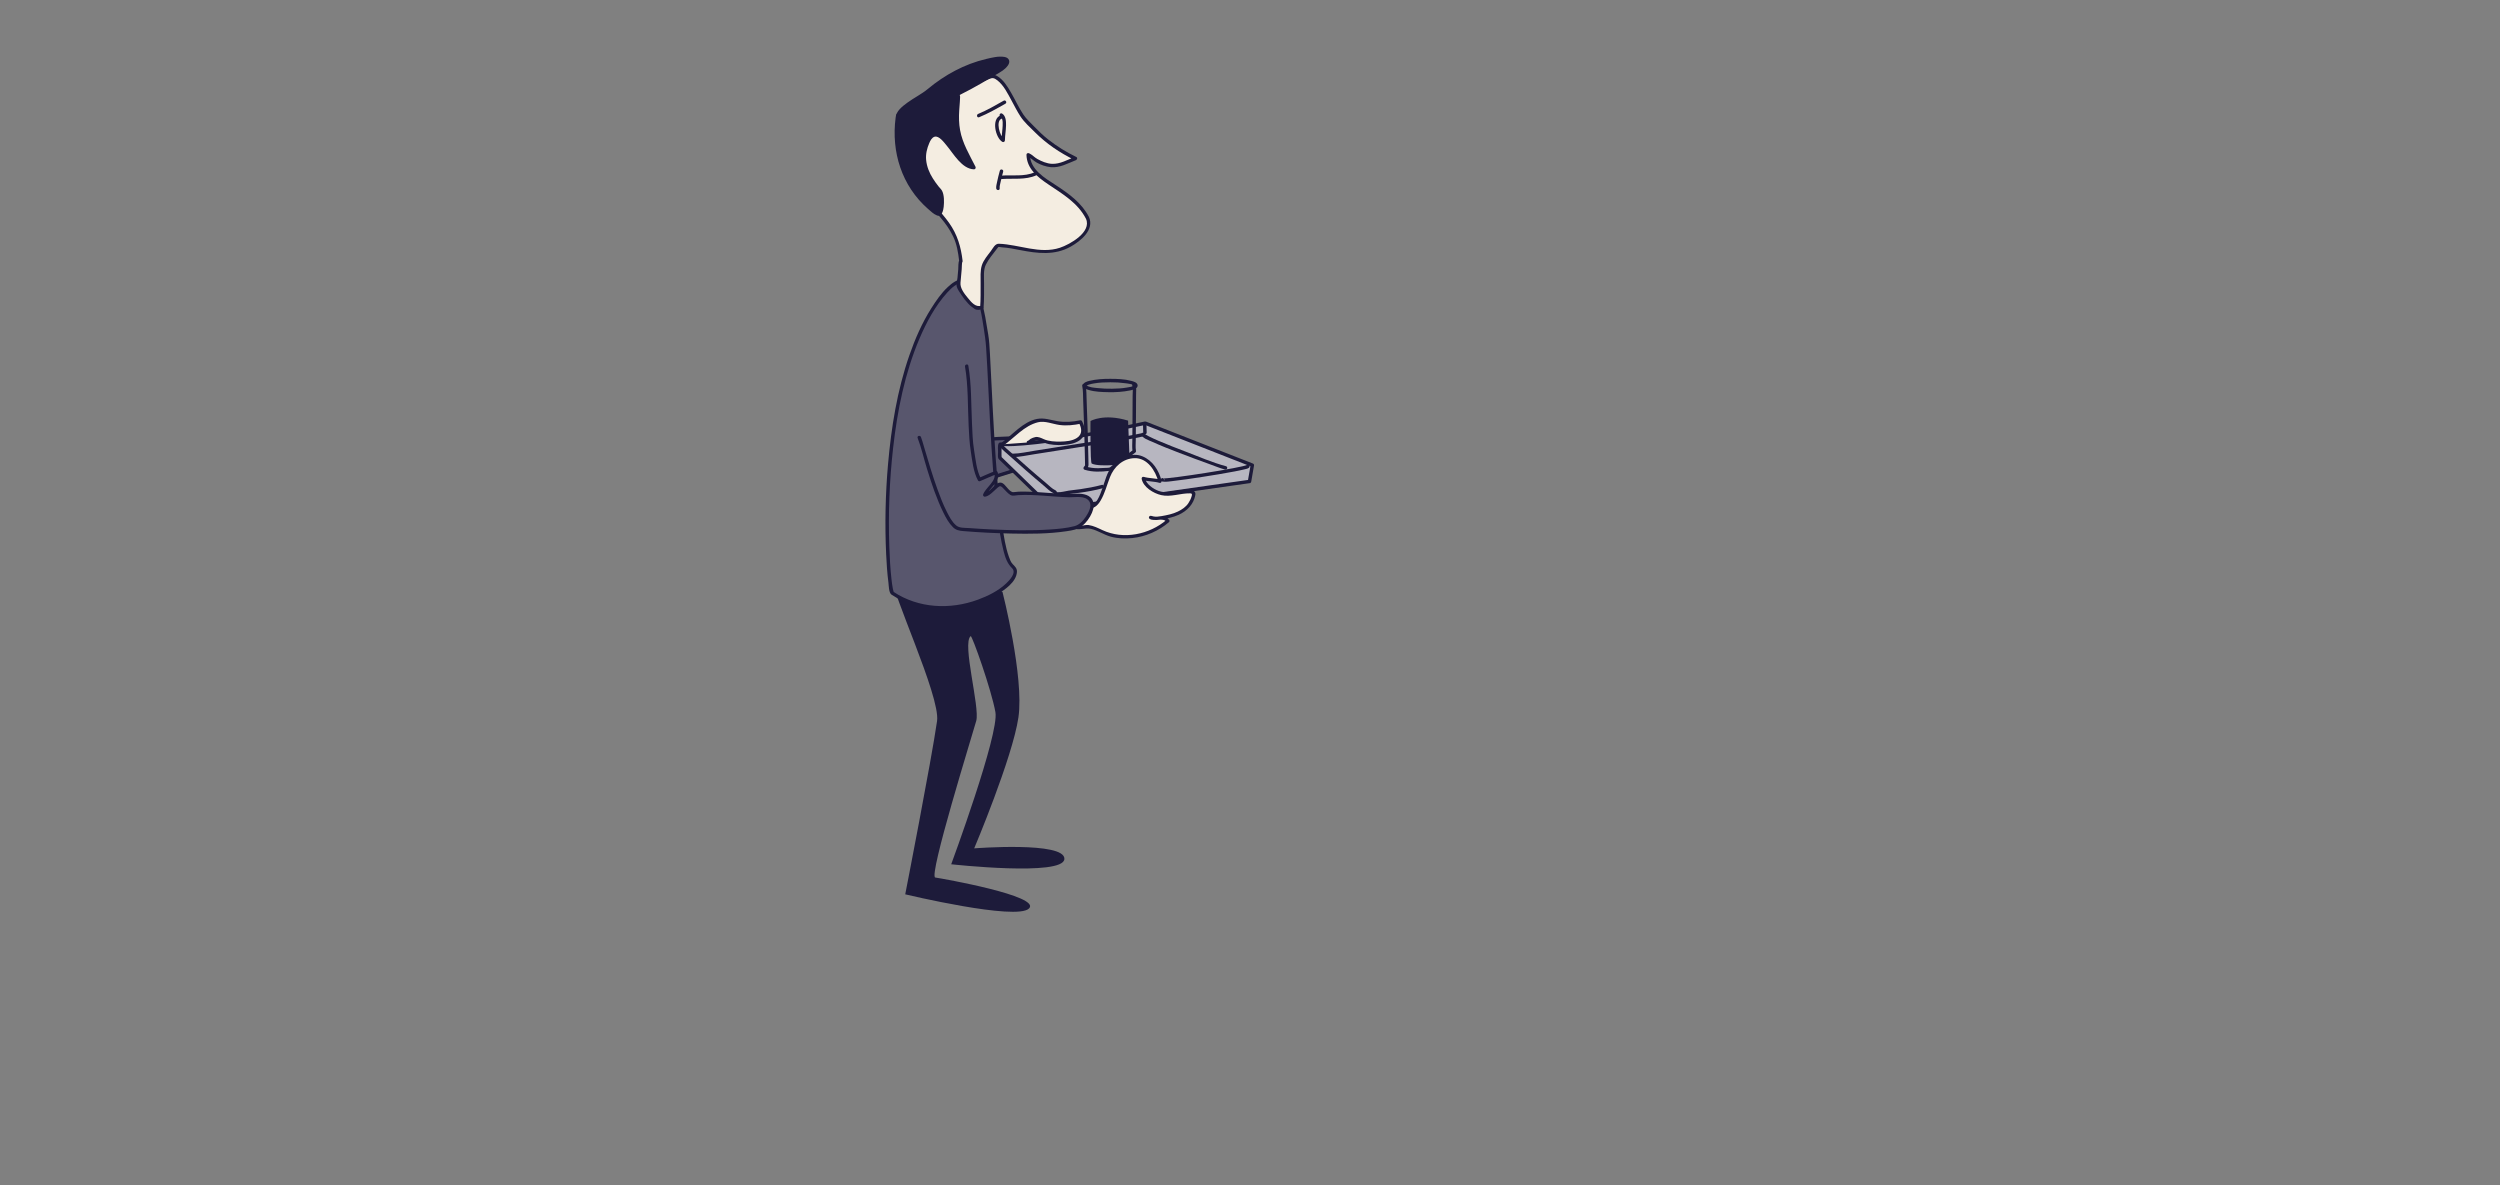 <?xml version="1.0" encoding="utf-8"?>
<!-- Generator: Adobe Illustrator 16.0.4, SVG Export Plug-In . SVG Version: 6.00 Build 0)  -->
<!DOCTYPE svg PUBLIC "-//W3C//DTD SVG 1.1//EN" "http://www.w3.org/Graphics/SVG/1.1/DTD/svg11.dtd">
<svg version="1.1" id="char2" xmlns="http://www.w3.org/2000/svg" xmlns:xlink="http://www.w3.org/1999/xlink" x="0px" y="0px"
	 width="2759.179px" height="1308.038px" viewBox="0 0 2759.179 1308.038" enable-background="new 0 0 2759.179 1308.038"
	 xml:space="preserve">
<rect x="0" y="0" width="2759.179" height="1308.038" fill="#808080" stroke="none"/>
<g>
	<path fill="#1D1B3A" d="M1106.426,653.29c0,0,24.117,94.168,17.567,138.58c-6.55,44.412-48.797,144.435-48.797,144.435
		s100.462-7.883,99.546,11.711c-0.917,19.595-124.92,5.855-124.92,5.855s53.104-143.547,48.797-167.857
		s-25.803-85.147-27.326-83.928c-9.76,7.807,10.362,78.379,6.153,93.542c-4.209,15.163-52.948,171.729-45.224,172.868
		c7.724,1.139,117.347,20.432,103.483,34.171s-136.632-15.614-136.632-15.614s29.005-148.377,35.134-191.279
		c3.904-27.326-52.554-146.646-48.517-156.212C1007.443,588.011,1106.426,653.29,1106.426,653.29z"/>
	<g>
		<path fill="#58566D" d="M1077.259,484.298c3.84,0.96,42.24-0.959,42.24-0.959l13.439,31.679l-57.702,18.075L1077.259,484.298z"/>
		<g>
			<path fill="#1D1B3A" d="M1076.751,486.139c6.301,1.296,13.569,0.26,19.934,0.056c7.432-0.237,14.862-0.559,22.29-0.921
				c1.486-0.072-1.41-1.645-0.996-0.667c0.39,0.92,0.781,1.84,1.171,2.76c1.549,3.65,3.097,7.301,4.646,10.951
				c2.498,5.888,4.996,11.776,7.493,17.664c0.38-0.936,0.761-1.87,1.141-2.805c-19.234,6.025-38.468,12.05-57.702,18.075
				c0.805,0.613,1.611,1.228,2.417,1.841c0.674-16.265,1.349-32.53,2.023-48.795c0.102-2.463-3.717-2.453-3.818,0
				c-0.674,16.265-1.349,32.53-2.023,48.795c-0.05,1.217,1.261,2.203,2.417,1.841c19.234-6.025,38.468-12.05,57.702-18.075
				c1.286-0.402,1.628-1.657,1.141-2.805c-4.479-10.56-8.959-21.119-13.439-31.679c-0.244-0.574-1.051-0.975-1.648-0.945
				c-6.211,0.31-12.425,0.572-18.639,0.802c-7.251,0.269-15.921,1.7-23.093,0.226
				C1075.363,481.963,1074.34,485.643,1076.751,486.139z"/>
		</g>
	</g>
	<g>
		<path fill="#58566D" d="M985.075,654.764c-5.843-3.945-22.948-223.175,51.791-324.364c41.631-56.364,48.546,20.534,52.208,40.579
			c3.66,20.046,7.051,237.957,28.203,253.82C1138.428,640.662,1050.293,698.829,985.075,654.764z"/>
		<g>
			<path fill="#1D1B3A" d="M986.425,653.414c0.028,0.021-0.03,0.055-0.262-0.657c-0.334-1.026-0.551-2.095-0.762-3.151
				c-0.69-3.449-1.113-6.954-1.506-10.447c-1.337-11.896-1.971-23.875-2.385-35.833c-1.262-36.372,0.143-72.909,4.218-109.071
				c4.625-41.03,12.869-82.467,29.094-120.604c7.673-18.035,17.383-36.104,30.588-50.723c4.577-5.068,11.009-11.314,18.41-10.855
				c5.458,0.338,9.104,5.968,11.401,10.266c6.398,11.975,8.379,26.451,10.481,39.691c1.151,7.253,2.155,14.252,2.643,21.583
				c1.869,28.094,2.857,56.248,4.435,84.359c1.931,34.402,4.087,68.875,8.386,103.076c1.578,12.55,3.369,25.172,6.541,37.433
				c1.834,7.091,4.003,13.489,9.301,18.61c5.216,5.042-2.926,13.424-6.386,16.716c-8.705,8.281-20.097,13.908-31.263,18.017
				c-30.74,11.312-65.668,9.663-93.32-8.708c-2.057-1.367-3.967,1.941-1.927,3.297c34.633,23.01,80.881,20.572,116.022-0.175
				c8.63-5.096,21.624-13.834,22.249-25.076c0.22-3.95-2.235-6.022-4.709-8.574c-2.123-2.189-3.252-5.48-4.242-8.291
				c-3.76-10.681-5.458-22.171-7.1-33.328c-2.347-15.939-3.904-31.997-5.283-48.045c-2.967-34.539-4.764-69.172-6.484-103.791
				c-0.65-13.079-1.256-26.161-2.014-39.233c-0.405-6.971-0.71-13.989-1.892-20.88c-2.183-12.727-3.826-25.534-7.765-37.883
				c-2.998-9.396-8.534-22.784-20.231-22.925c-6.423-0.077-12.191,4.504-16.63,8.628c-7.226,6.713-12.972,15.179-18.224,23.473
				c-10.227,16.151-17.914,33.856-24.176,51.878c-13.428,38.645-19.981,79.6-23.542,120.242
				c-2.892,33.016-3.598,66.298-2.055,99.405c0.487,10.456,1.183,20.932,2.521,31.317c0.393,3.047,0.347,10.769,3.168,12.959
				C985.644,657.604,988.368,654.923,986.425,653.414z"/>
		</g>
	</g>
	<g>
		<g>
			<path fill="#F4EDE1" d="M1200.186,240.432c-17.391-34.779-65.39-39.622-65.39-69.629c0.562,0,6.484,5.295,11.696,7.665
				c18.488,8.402,23.489,2.979,40.442-3.54c-14.628-7.125-19.65-10.363-31.442-19.639c-8.905-7.004-16.534-15.434-24.359-23.577
				c-9.408-9.787-21.843-47.669-36.825-47.669l-103.094,42.956c0,38.108,9.649,66.119,34.159,95.661
				c10.124,12.203,21.377,22.623,28.206,37.261c4.369,9.359,5.795,18.032,6.921,28.16c-0.164-1.474-1.615,16.493-2.701,27.808
				c5.153,10.223,12.124,19.759,20.121,24.155c0.639,0.037,1.277,0.048,1.906,0.008c1.325-0.087,2.6-0.382,3.834-0.824
				c1.18-14.022-0.51-39.409,1.998-46.478c1.869-5.268,15.093-21.851,15.093-21.851c22.965,0,44.961,11.429,68.765,4.628
				C1181.532,272.096,1207.717,255.491,1200.186,240.432z"/>
			<g>
				<path fill="#1D1B3A" d="M1201.834,239.468c-8.036-15.61-22.183-25.701-36.521-35.078c-12.229-7.996-28.311-17.078-28.608-33.587
					c-0.958,0.55-1.915,1.099-2.873,1.648c3.668,1.558,6.857,5.039,10.381,7.017c4.61,2.586,10.318,4.572,15.593,5.043
					c9.909,0.884,18.695-4.248,27.635-7.742c1.384-0.541,2.097-2.687,0.456-3.489c-11.166-5.463-21.271-11.669-31.056-19.34
					c-5.627-4.412-10.732-9.434-15.717-14.546c-4.022-4.125-8.421-8.137-11.646-12.939c-5.156-7.681-8.981-16.248-13.618-24.241
					c-3.944-6.797-8.595-14.458-15.614-18.465c-6.826-3.897-14.861,1.96-21.197,4.6c-14.104,5.877-28.207,11.753-42.311,17.63
					c-15.344,6.394-30.689,12.787-46.033,19.181c-0.797,0.332-1.405,0.91-1.402,1.841c0.105,27.995,6.178,54.586,21.125,78.472
					c7.968,12.733,18.189,23.584,27.868,34.984c5.338,6.287,10.045,12.989,13.632,20.43c4.095,8.496,5.601,17.917,6.66,27.196
					c1.25-0.169,2.5-0.339,3.75-0.508c-0.007-0.028-0.015-0.056-0.022-0.084c-0.418-1.583-2.683-1.901-3.489-0.456
					c-1.441,2.582-0.985,7.325-1.243,10.156c-0.285,3.124-0.56,6.249-0.839,9.374c-0.248,2.768-1.525,7.155-0.789,9.833
					c0.884,3.214,3.517,6.568,5.299,9.351c2.137,3.334,4.628,6.441,7.327,9.333c2.125,2.276,4.583,4.211,7.18,5.915
					c2.562,1.681,5.645,0.938,8.403,0.073c0.864-0.271,1.333-0.961,1.402-1.841c0.683-8.821,0.466-17.696,0.504-26.536
					c0.027-6.376-0.952-14.858,2.037-20.734c3.104-6.103,7.723-11.641,11.894-17.034c0.585-0.757,1.175-1.509,1.767-2.259
					c0.29-0.368,3.138,0.268,4.13,0.325c6.703,0.384,13.336,1.733,19.914,3.009c19.216,3.726,38.089,6.148,55.841-3.782
					C1192.523,266.137,1208.232,253.622,1201.834,239.468c-1.013-2.24-4.303-0.298-3.297,1.928
					c6.657,14.727-17.762,28.422-28.745,32.054c-22.042,7.29-45.126-3.648-67.322-4.438c-4.358-0.155-6.534,4.955-8.904,8.11
					c-3.569,4.75-8.101,9.948-9.935,15.7c-1.956,6.132-1.335,13.538-1.376,19.869c-0.058,8.842,0.179,17.713-0.504,26.536
					c0.467-0.613,0.935-1.228,1.402-1.841c-6.604,2.068-11.164-3.936-15.01-8.586c-3.742-4.523-8.635-10.696-8.075-16.746
					c0.458-4.954,0.889-9.91,1.337-14.865c0.178-1.973,0.14-7.188,0.721-8.229c-1.163-0.152-2.326-0.304-3.489-0.456
					c0.007,0.028,0.015,0.057,0.022,0.085c0.537,2.031,3.999,1.672,3.75-0.508c-1.774-15.546-5.787-29.271-14.954-42.131
					c-8.993-12.616-20.399-23.283-29.397-35.93c-17.56-24.681-24.823-52.981-24.935-83.021c-0.467,0.613-0.935,1.228-1.402,1.841
					c22.032-9.18,44.064-18.36,66.097-27.54c11.233-4.681,22.467-9.361,33.701-14.042c3.718-1.549,5.508-1.496,9.17,1.344
					c7.22,5.599,11.704,15.01,15.97,22.856c3.09,5.684,5.999,11.49,9.524,16.923c4.261,6.567,10.51,12.027,16.008,17.527
					c12.831,12.837,27.54,22.722,43.781,30.668c0.152-1.163,0.304-2.326,0.456-3.489c-8.167,3.191-16.379,8.08-25.399,7.714
					c-5.562-0.226-11.448-2.701-16.209-5.372c-3.115-1.747-5.803-4.892-9.059-6.274c-1.262-0.536-2.901,0.056-2.873,1.648
					c0.275,15.237,12.199,24.633,23.82,32.484c15.865,10.718,32.749,20.465,41.831,38.108
					C1199.665,243.585,1202.959,241.653,1201.834,239.468z"/>
			</g>
		</g>
		<g>
			<path fill="#1D1B3A" d="M990.383,129.919c0-10.848,28.261-24.563,35.534-30.833c15.871-13.673,36.532-24.493,56.603-30.469
				c9.829-2.93,41.841-10.337,24.674,6.837c-17.343,10.406-38.725,23.067-45.101,25.773l-4.297,2.147
				c0,14.725-3.023,25.698,0,40.804c2.425,14.568,10.679,27.804,17.183,40.81c-20.592,0-40.159-62.771-52.991-22.784
				c-6.007,18.725,3.47,34.444,15.864,48.962c2.043,2.397,4.67,30.901-5.083,23.776
				C1023.015,227.816,981.381,195.556,990.383,129.919z"/>
			<g>
				<path fill="#1D1B3A" d="M992.292,129.919c0.371-6.956,10.1-12.72,15.095-16.178c6.062-4.196,12.585-7.75,18.479-12.185
					c9.076-6.831,17.699-13.508,27.741-18.943c10.074-5.451,20.838-9.832,31.889-12.854c5.959-1.63,12.115-2.977,18.296-3.319
					c1.227-0.068,5.819-0.494,6.433,1.08c1.257,3.224-6.447,7.756-8.169,8.787c-14.864,8.897-29.729,17.676-45.224,25.42
					c-0.594,0.297-0.94,1.009-0.946,1.648c-0.121,14.588-2.272,28.468,0.374,42.986c2.585,14.187,10.671,26.908,17.07,39.591
					c0.549-0.958,1.099-1.915,1.648-2.873c-6.452-0.195-11.615-6.118-15.581-10.57c-4.919-5.524-9.196-11.584-14.096-17.124
					c-3.291-3.721-7.319-7.857-12.516-8.399c-5.606-0.583-9.036,5.686-10.874,9.939c-4.71,10.901-4.633,22.328-0.15,33.267
					c2.284,5.574,5.624,10.636,9.204,15.449c2.499,3.36,5.451,5.792,6.215,9.976c0.449,2.457,2.381,18.262-1.653,18.557
					c-2.769,0.202-8.403-6.112-10.229-7.76C998.016,201.815,987.58,165.849,992.292,129.919c0.319-2.437-3.503-2.405-3.818,0
					c-4.943,37.687,6.736,75.105,35.561,100.475c2.949,2.596,6.301,5.849,9.981,7.347c5.536,2.253,7.143-5.905,7.513-9.442
					c0.541-5.172,0.699-12.844-1.759-17.64c-0.888-1.732-2.552-3.208-3.771-4.715c-2.298-2.84-4.393-5.83-6.357-8.908
					c-3.979-6.235-6.777-13.17-7.493-20.56c-0.615-6.348,0.957-12.758,3.462-18.556c1.141-2.641,2.846-6.076,5.807-7.005
					c4.944-1.55,10.779,6.63,13.351,9.684c7.577,8.996,16.796,25.894,30.21,26.299c1.526,0.046,2.273-1.635,1.648-2.873
					c-6.595-13.068-14.33-25.755-16.991-40.354c-1.317-7.228-1.423-14.344-0.964-21.654c0.207-3.287,0.498-6.569,0.721-9.855
					c0.117-1.725,0.188-3.451,0.254-5.179c0.086-2.293-1.246-1.78,0.472-2.639c7.707-3.852,15.237-7.911,22.699-12.233
					c5.657-3.276,11.28-6.612,16.897-9.958c4.866-2.898,9.292-5.172,12.643-9.831c3.094-4.302,1.489-8.584-3.702-9.482
					c-6.579-1.139-13.975,0.77-20.349,2.267c-23.642,5.555-45.663,17.557-64.221,33.032c-6.901,5.754-15.315,9.784-22.562,15.112
					c-5.364,3.943-12.661,9.375-13.05,16.669C988.342,132.381,992.161,132.368,992.292,129.919z"/>
			</g>
		</g>
		<g>
			<g>
				<path fill="#1D1B3A" d="M1104.54,127.307c-10.703,3.521-5.967,24.723,1.69,29.263c1.268,0.752,2.843-0.218,2.873-1.648
					c0.114-5.533,1.125-11.015,1.231-16.56c0.084-4.417-0.122-10.411-4.323-13.011c-2.1-1.3-4.016,2.005-1.927,3.297
					c3.513,2.174,2.486,9.707,2.308,13.15c-0.227,4.381-1.017,8.737-1.107,13.123c0.958-0.55,1.915-1.099,2.873-1.648
					c-4.718-2.798-9.577-19.989-2.603-22.284C1107.882,130.223,1106.885,126.535,1104.54,127.307L1104.54,127.307z"/>
			</g>
		</g>
		<g>
			<g>
				<path fill="#1D1B3A" d="M1105.047,197.636c12.791-1.005,26.688,1.283,38.686-4.168c2.239-1.018,0.297-4.308-1.927-3.297
					c-11.18,5.079-24.834,2.71-36.759,3.646C1102.609,194.009,1102.59,197.828,1105.047,197.636L1105.047,197.636z"/>
			</g>
		</g>
		<g>
			<g>
				<path fill="#1D1B3A" d="M1103.491,188.391c-1.146,4.146-2.187,8.317-3.065,12.528c-0.456,2.188-1.175,4.759-0.923,7.018
					c0.27,2.419,4.091,2.445,3.818,0c-0.257-2.312,0.552-4.876,1.02-7.116c0.801-3.838,1.789-7.637,2.833-11.414
					C1107.829,187.028,1104.146,186.021,1103.491,188.391L1103.491,188.391z"/>
			</g>
		</g>
		<g>
			<g>
				<path fill="#1D1B3A" d="M1080.59,129.401c10.017-4.133,19.656-9.628,29.071-14.97c2.141-1.215,0.218-4.514-1.927-3.297
					c-9.116,5.172-18.461,10.584-28.159,14.585C1077.333,126.645,1078.314,130.341,1080.59,129.401L1080.59,129.401z"/>
			</g>
		</g>
	</g>
	<g>
		<path fill="#B7B6C0" d="M1103.876,505.626c-0.826,0.237-0.341-15.435,0-15.406c40.314,3.364,160.104-23.177,160.104-23.177
			l118.185,46.349l-3.132,17.987l-216.81,30.845L1103.876,505.626z"/>
		<g>
			<path fill="#1D1B3A" d="M1104.84,503.978c0.953,0.502,0.704,1.414,0.587,0.011c-0.062-0.749-0.067-1.506-0.084-2.258
				c-0.042-1.884,0-3.771,0.047-5.655c0.039-1.57,0.107-3.141,0.22-4.708c0.093-1.281-2.083,0.743-0.398,0.86
				c0.943,0.065,1.887,0.102,2.832,0.136c7.284,0.266,14.6-0.207,21.856-0.797c18.517-1.504,36.938-4.314,55.256-7.354
				c26.476-4.392,52.862-9.506,79.074-15.271c0.589-0.13-1.463-0.334-0.152,0.18c1.004,0.394,2.008,0.787,3.012,1.181
				c4.103,1.609,8.207,3.219,12.31,4.828c13.616,5.339,27.231,10.679,40.847,16.019c20.471,8.028,40.941,16.056,61.413,24.084
				c-0.445-0.783-0.889-1.565-1.333-2.349c-1.011,5.805-2.021,11.608-3.032,17.412c-0.217,1.249,2.25-0.902,0.645-0.674
				c-0.814,0.115-1.628,0.231-2.442,0.347c-8.085,1.15-16.17,2.301-24.255,3.451c-29.838,4.245-59.676,8.49-89.514,12.734
				c-27.768,3.951-55.536,7.901-83.304,11.852c-5.498,0.782-10.995,1.564-16.493,2.347c-0.524,0.074,2.438,1.292,1.09-0.017
				c-1.212-1.176-2.424-2.352-3.636-3.526c-4.59-4.452-9.179-8.904-13.769-13.356c-13.463-13.059-26.926-26.118-40.388-39.177
				c-1.768-1.715-4.47,0.982-2.7,2.699c17.78,17.247,35.56,34.494,53.339,51.74c1.295,1.257,4.235,5.417,6.357,5.417
				c1.241,0,2.58-0.363,3.8-0.537c8.227-1.17,16.453-2.34,24.679-3.511c57.562-8.188,115.125-16.378,172.687-24.567
				c5.384-0.766,10.768-1.532,16.151-2.298c0.59-0.084,1.233-0.756,1.333-1.333c1.044-5.996,2.088-11.992,3.132-17.987
				c0.194-1.112-0.291-1.939-1.333-2.349c-21.088-8.271-42.177-16.541-63.266-24.812c-13.64-5.349-27.279-10.698-40.919-16.047
				c-3.883-1.523-7.767-3.046-11.65-4.569c-1.364-0.535-2.396-1.133-3.868-0.811c-22.322,4.904-44.771,9.281-67.278,13.242
				c-16.983,2.989-34.028,5.698-51.157,7.715c-13.393,1.577-27.164,3.102-40.658,2.041c-0.65-0.051-1.336,0.398-1.648,0.945
				c-1.383,2.428-0.677,7.06-0.71,9.714c-0.023,1.915-0.816,7.139,1.396,8.305C1105.089,508.422,1107.019,505.126,1104.84,503.978z"
				/>
		</g>
	</g>
	<g>
		<path fill="#F4EDE1" d="M1106.19,490.404c13.969-9.892,30.973-29.857,47.719-26.331c16.745,3.523,21.84,5.195,38.586,1.673
			c13.221,24.674-22.914,25.555-37.016,22.031c-5.288-0.881-6.169-3.525-12.339-3.525c-5.288,0.881-7.032,4.05-8.145,4.05"/>
		<g>
			<path fill="#1D1B3A" d="M1107.154,492.053c12.29-8.87,23.238-22.277,38.465-26.012c7.649-1.875,16.158,1.982,23.767,2.995
				c8.023,1.067,15.727,0.159,23.616-1.449c-0.718-0.292-1.437-0.585-2.156-0.877c3.098,6.037,4.053,12.562-2.305,16.655
				c-5.166,3.327-12.089,3.875-18.057,4.01c-5.982,0.135-12.995-0.218-18.529-2.694c-2.778-1.244-6.162-2.968-9.324-2.27
				c-1.927,0.425-3.576,1.021-5.287,1.998c-0.875,0.501-1.878,1.805-2.857,2.052c-2.387,0.602-1.374,4.283,1.015,3.682
				c0.827-0.208,1.438-0.67,2.093-1.199c2.733-2.207,5.553-3.156,9.102-2.35c3.784,0.859,7.141,2.887,11.065,3.612
				c6.839,1.265,13.909,1.272,20.784,0.341c5.843-0.792,12.357-2.789,16.149-7.595c4.326-5.483,2.34-12.534-0.552-18.17
				c-0.407-0.792-1.346-1.042-2.156-0.877c-8.365,1.705-16.303,2.376-24.744,0.956c-7.624-1.282-14.87-3.996-22.64-2.502
				c-15.46,2.974-27.186,17.598-39.377,26.396C1103.25,490.183,1105.153,493.497,1107.154,492.053L1107.154,492.053z"/>
		</g>
	</g>
	<g>
		<g>
			<path fill="#1D1B3A" d="M1281.617,528.268c-4.019,5.142,9.699,3.02,10.991,2.876c11.411-1.271,22.778-2.991,34.123-4.741
				c12.008-1.854,24.005-3.819,35.941-6.099c3.871-0.739,7.747-1.501,11.567-2.475c1.513-0.386,4.43-0.834,4.873-2.688
				c0.572-2.394-3.109-3.409-3.682-1.016c0.274-1.148,1.024-0.936-0.474-0.463c-1.145,0.362-2.319,0.638-3.487,0.915
				c-3.494,0.831-7.025,1.511-10.553,2.185c-10.084,1.927-20.219,3.594-30.358,5.2c-10.326,1.636-20.669,3.18-31.038,4.521
				c-3.601,0.466-7.206,0.904-10.821,1.247c-1.222,0.116-2.446,0.214-3.672,0.269c-0.36,0.017-0.72,0.021-1.081,0.018
				c-1.479-0.011,2.877-0.259,0.37,2.949C1285.814,529.052,1283.132,526.328,1281.617,528.268L1281.617,528.268z"/>
		</g>
	</g>
	<g>
		<g>
			<path fill="#1D1B3A" d="M1117.332,504.559c8.104-0.102,16.49-2.072,24.473-3.276c15.724-2.37,31.428-4.88,47.126-7.411
				c24.334-3.926,49.082-7.032,73.178-12.278c2.406-0.523,1.385-4.204-1.015-3.682c-23.412,5.097-47.451,8.118-71.091,11.94
				c-15.853,2.563-31.711,5.093-47.587,7.503c-8.181,1.242-16.777,3.281-25.083,3.386
				C1114.872,500.771,1114.869,504.59,1117.332,504.559L1117.332,504.559z"/>
		</g>
	</g>
	<g>
		<g>
			<path fill="#1D1B3A" d="M1259.975,478.873c-1.038,4.234,8.95,7.465,11.498,8.632c9.952,4.558,20.188,8.52,30.397,12.456
				c11.005,4.242,22.07,8.334,33.166,12.334c5.616,2.025,11.272,4.403,17.05,5.944c2.382,0.636,3.392-3.048,1.015-3.682
				c-15.102-4.028-29.934-10.566-44.521-16.102c-10.186-3.865-20.354-7.809-30.362-12.115c-3.501-1.507-6.985-3.066-10.376-4.81
				c-1.058-0.543-2.098-1.122-3.105-1.755c-1.526-0.958-0.736-1.289-1.08,0.112C1264.242,477.497,1260.561,476.482,1259.975,478.873
				L1259.975,478.873z"/>
		</g>
	</g>
	<g>
		<g>
			<path fill="#1D1B3A" d="M1103.586,493.07c2.723,3.434,6.495,6.297,9.723,9.227c6.317,5.733,12.716,11.379,19.142,16.992
				c6.434,5.62,12.906,11.198,19.472,16.662c3.357,2.794,7.057,6.717,11.1,8.534c2.226,1.001,4.169-2.289,1.927-3.297
				c-3.78-1.699-7.185-5.33-10.327-7.937c-6.575-5.454-13.035-11.047-19.472-16.663c-6.429-5.608-12.818-11.265-19.142-16.992
				c-3.229-2.925-7-5.794-9.722-9.226C1104.757,488.442,1102.074,491.163,1103.586,493.07L1103.586,493.07z"/>
		</g>
	</g>
	<g>
		<g>
			<path fill="#1D1B3A" d="M1261.474,467.539c0.019,3.31,0.235,6.612,0.254,9.922c0.014,2.462,3.832,2.463,3.818,0
				c-0.019-3.31-0.235-6.612-0.254-9.922C1265.278,465.077,1261.46,465.076,1261.474,467.539L1261.474,467.539z"/>
		</g>
	</g>
	<g>
		<g>
			<path fill="#1D1B3A" d="M1166.949,547.049c3.537,0.207,6.873-0.539,10.312-1.283c4.479-0.97,9.146-1.261,13.688-1.865
				c8.788-1.17,17.563-2.736,26.125-5.06c2.374-0.644,1.365-4.327-1.015-3.682c-7.809,2.118-15.79,3.577-23.791,4.737
				c-4.27,0.62-8.589,0.955-12.849,1.622c-4.171,0.653-8.209,1.961-12.469,1.712
				C1164.488,543.087,1164.502,546.906,1166.949,547.049L1166.949,547.049z"/>
		</g>
	</g>
	<g>
		<g>
			<path fill="#1D1B3A" d="M1163.072,544.629c1.099,5.587-0.029,11.292-2.035,16.542c-0.88,2.305,2.812,3.292,3.682,1.016
				c2.262-5.923,3.267-12.305,2.035-18.573C1166.279,541.199,1162.6,542.224,1163.072,544.629L1163.072,544.629z"/>
		</g>
	</g>
	<g>
		<g>
			<path fill="#1D1B3A" d="M1251.861,424.963c-0.316,1.812-6.899,2.527-8.265,2.775c-5.331,0.969-10.82,1.176-16.226,1.282
				c-5.408,0.106-10.823-0.169-16.201-0.734c-3.531-0.371-9.15-0.698-12.076-3.062c0.487,0.394,1.216-0.235,2.442-0.673
				c1.847-0.657,3.816-0.997,5.739-1.347c5.961-1.083,12.117-1.256,18.16-1.295c5.596-0.036,11.222,0.296,16.765,1.072
				c1.502,0.21,9.309,0.981,9.66,2.997c0.422,2.422,4.101,1.393,3.682-1.016c-0.53-3.041-4.775-4.021-7.223-4.676
				c-7.35-1.967-15.332-2.146-22.884-2.196c-7.629-0.05-15.437,0.45-22.883,2.196c-2.469,0.58-7.292,1.861-7.292,5.184
				c0,3.03,3.952,4.2,6.229,4.9c6.975,2.144,14.788,2.326,22.011,2.468c7.895,0.155,15.922-0.315,23.667-1.914
				c2.656-0.548,7.794-1.612,8.375-4.946C1255.962,423.57,1252.282,422.541,1251.861,424.963z"/>
		</g>
	</g>
	<g>
		<g>
			<path fill="#1D1B3A" d="M1194.418,425.979c1.079,5.144,0.824,10.831,1.055,16.056c0.447,10.134,0.765,20.272,1.066,30.411
				c0.282,9.484,0.53,18.971,0.749,28.456c0.076,3.277,0.146,6.555,0.206,9.833c0.016,0.906,0.031,1.813,0.042,2.721
				c0.012,1.005-0.3,0.646,0.376-0.198c-0.545,0.681-1.09,1.361-1.635,2.042c-0.89,1.11-0.636,2.738,0.843,3.19
				c8.796,2.69,18.042,2.316,27.075,1.212c3.321-0.405,5.168-2.382,7.813-4.378c6.945-5.238,13.89-10.478,20.835-15.717
				c0.741-0.559,1.052-1.224,0.877-2.156c-0.645-3.444-0.206-8.523-0.194-12.386c0.024-8.168,0.13-16.336,0.211-24.504
				c0.079-8.06,0.158-16.119,0.112-24.179c-0.022-3.812,0.576-8.621-0.585-12.331c-0.733-2.341-4.419-1.341-3.682,1.016
				c1.123,3.585,0.433,8.433,0.453,12.127c0.046,8.14-0.047,16.281-0.127,24.42c-0.08,8.09-0.179,16.18-0.203,24.27
				c-0.012,4.086-0.424,8.537,0.333,12.583c0.292-0.719,0.585-1.438,0.877-2.156c-6.015,4.537-12.029,9.074-18.043,13.611
				c-2.606,1.966-5.212,3.931-7.818,5.896c-0.84,0.634-4.806,0.507-6.03,0.618c-2.302,0.209-4.611,0.274-6.921,0.303
				c-4.743,0.058-9.433-0.544-13.969-1.931c0.281,1.063,0.562,2.127,0.843,3.19c1.636-2.043,2.4-2.991,2.363-5.543
				c-0.044-3.071-0.113-6.143-0.181-9.214c-0.218-9.907-0.48-19.813-0.77-29.719c-0.307-10.498-0.645-20.995-1.098-31.488
				c-0.242-5.579-0.039-11.575-1.191-17.071C1197.594,422.554,1193.914,423.576,1194.418,425.979L1194.418,425.979z"/>
		</g>
	</g>
	<path fill="#1D1B3A" d="M1203.553,464.677c0,0,14.589-8.661,41.487-0.455l1.823,47.411c0,0-32.99,4.475-41.943,0
		C1203.097,510.723,1203.553,464.677,1203.553,464.677z"/>
	<g>
		<path fill="#F4EDE1" d="M1200.164,558.436c16.039,6.753,19.416-33.764,29.545-43.896c22.792-21.945,44.632-7.018,50.54,16.617
			c-5.065-1.689-13.396-1.421-18.462-3.109c0.845,6.755,12.685,15.686,21.305,16.803c14.926,1.934,36.411-7.057,34.273,1.658
			c-3.593,14.648-14.649,21.835-36.762,25.151c-8.347,1.252-9.397-0.828-10.779-0.555c4.222,3.379,15.695-2.038,19.072,3.871
			c-17.136,14.925-45.68,23.135-70.161,13.005c-5.91-2.53-10.974-5.908-17.727-6.754c-5.065-0.844-12.663,3.378-16.883-0.844
			c-10.13-13.506,7.598-21.947,18.571-17.727"/>
		<g>
			<path fill="#1D1B3A" d="M1199.677,560.199c6.829,2.604,11.776-2.157,15.042-7.716c4.68-7.968,6.969-17.279,10.3-25.839
				c4.444-11.419,14.128-20.556,27.019-20.98c14.274-0.471,23.242,13.896,26.448,25.979c0.75-0.75,1.5-1.5,2.25-2.25
				c-6.03-1.758-12.436-1.353-18.462-3.109c-1.425-0.415-2.503,0.931-2.25,2.25c1.763,9.184,13.06,15.938,21.44,17.891
				c10.524,2.453,21.328-2.126,31.854-1.946c2.847,0.048,2.351,1.44,1.688,3.686c-0.746,2.528-1.94,4.863-3.371,7.065
				c-2.755,4.244-7.087,7.125-11.554,9.299c-5.694,2.771-12.13,4.062-18.327,5.112c-2.938,0.499-6.044,0.921-8.993,0.269
				c-0.997-0.222-1.891-0.711-2.938-0.633c-1.808,0.137-2.503,2.387-0.923,3.408c5.041,3.259,14.882-1.811,18.416,3.215
				c0.096-0.738,0.191-1.478,0.286-2.216c-19.158,16.312-47.633,22.266-70.841,11.398c-5.016-2.349-9.737-4.741-15.268-5.618
				c-4.849-0.768-13.245,3.645-16.613-1.182c-7.881-11.291,8.955-16.75,17.328-13.861c2.236,0.771,3.188-2.763,0.973-3.527
				c-8.424-2.905-21.033-0.175-23.651,9.484c-1.038,3.829,0.976,10.438,4.625,12.365c6.111,3.227,13.098-0.59,19.613,0.866
				c7.674,1.715,14.437,6.585,22.084,8.676c7.726,2.112,15.911,2.377,23.836,1.554c14.854-1.544,29.163-7.918,40.499-17.569
				c0.582-0.496,0.727-1.589,0.286-2.216c-5.042-7.169-13.678-0.615-19.728-4.527c-0.308,1.136-0.615,2.271-0.923,3.408
				c1.034-0.078,2.409,0.615,3.466,0.778c2.575,0.397,5.244,0.11,7.799-0.289c6.714-1.05,13.519-2.425,19.746-5.243
				c9.196-4.162,16.586-11.651,18.419-21.89c1.577-8.81-14.915-4.67-18.849-4.104c-7.09,1.021-14.638,2.091-21.542-0.34
				c-6.008-2.114-14.031-7.611-15.313-14.286c-0.75,0.75-1.5,1.5-2.25,2.25c6.03,1.757,12.436,1.352,18.462,3.109
				c1.354,0.395,2.602-0.922,2.25-2.25c-3.083-11.619-9.816-22.449-21.312-27.124c-11.584-4.711-25.532,1.771-33.188,10.703
				c-5.814,6.783-8.017,16.964-11.018,25.161c-2.282,6.233-6.668,20.761-15.845,17.262
				C1198.442,555.83,1197.497,559.367,1199.677,560.199L1199.677,560.199z"/>
		</g>
	</g>
	<g>
		<path fill="#58566D" d="M1066.894,404.105c3.525,19.976,3.032,74.108,6.463,94.006c2.938,17.04,5.289,27.027,7.638,31.141
			c2.938-1.175,14.689-6.465,18.215-7.638c3.524,8.225-10.577,18.212-12.339,24.675c4.701,0,12.339-10.575,16.451-11.749
			c3.525-1.764,10.576,11.751,15.277,10.576c12.338-2.351,53.467,2.351,65.806,1.763c38.192-2.938,14.102,32.313,3.525,35.251
			c-32.049,8.906-109.874,3.526-128.675,1.765c-18.802-1.765-40.542-90.482-44.655-101.059"/>
		<g>
			<path fill="#1D1B3A" d="M1065.053,404.613c3.637,21.327,2.961,43.594,3.998,65.149c0.452,9.378,0.895,18.825,2.341,28.113
				c1.616,10.378,2.854,22.92,7.955,32.34c0.37,0.684,1.394,1.188,2.156,0.877c6.088-2.485,12.003-5.466,18.215-7.638
				c-0.783-0.444-1.565-0.889-2.348-1.333c2.975,8.619-9.794,16.105-12.339,23.659c-0.37,1.097,0.633,2.545,1.841,2.417
				c3.59-0.38,6.293-2.847,8.892-5.163c1.775-1.584,3.468-3.254,5.265-4.814c2.43-2.109,3.404-2.057,5.655,0.113
				c2.763,2.661,5.038,5.788,8.317,7.868c2.555,1.62,5.901,0.446,8.699,0.284c18.782-1.092,37.677,1.941,56.447,2.336
				c6.771,0.143,17.675-2.245,22.093,4.575c3.264,5.039-0.897,12.432-3.683,16.671c-3.069,4.672-7.255,9.233-12.802,10.661
				c-8.782,2.261-17.95,3.048-26.971,3.657c-21.327,1.44-42.808,0.91-64.143-0.06c-8.529-0.388-17.054-0.901-25.569-1.531
				c-4.599-0.34-10.12,0.211-13.841-2.927c-4.733-3.991-7.776-10.116-10.507-15.542c-3.905-7.758-7.041-15.899-10.001-24.055
				c-5.599-15.422-10.227-31.174-14.85-46.908c-1.083-3.685-2.062-7.443-3.43-11.036c-0.867-2.277-4.559-1.29-3.682,1.016
				c4.243,11.147,6.895,23.032,10.434,34.417c5.115,16.454,10.58,33.018,18.232,48.493c2.732,5.525,5.878,11.15,10.271,15.545
				c3.398,3.4,6.916,3.966,11.506,4.353c17.56,1.48,35.187,2.335,52.803,2.72c20.411,0.446,41.11,0.425,61.344-2.607
				c6.125-0.918,12.086-1.794,16.999-5.757c4.652-3.753,8.414-9.063,10.782-14.517c2.062-4.746,3.045-10.443,0.075-15.028
				c-3.951-6.099-12.961-6.354-19.363-6.087c-18.436,0.771-36.939-2.128-55.386-2.326c-3.928-0.042-7.867,0.045-11.757,0.62
				c-3.759,0.556-8.104-6.513-10.654-8.772c-8.01-7.099-13.987,9.223-21.176,9.983c0.614,0.806,1.227,1.611,1.841,2.417
				c2.914-8.65,15.976-15.152,12.339-25.69c-0.321-0.93-1.32-1.692-2.348-1.333c-6.212,2.172-12.127,5.152-18.215,7.638
				c0.718,0.292,1.437,0.585,2.156,0.877c-4.931-9.106-5.901-21.415-7.569-31.428c-1.625-9.757-1.864-19.818-2.327-29.681
				c-0.989-21.064-0.458-42.738-4.012-63.582C1068.322,401.175,1064.643,402.205,1065.053,404.613L1065.053,404.613z"/>
		</g>
	</g>
</g>
</svg>
